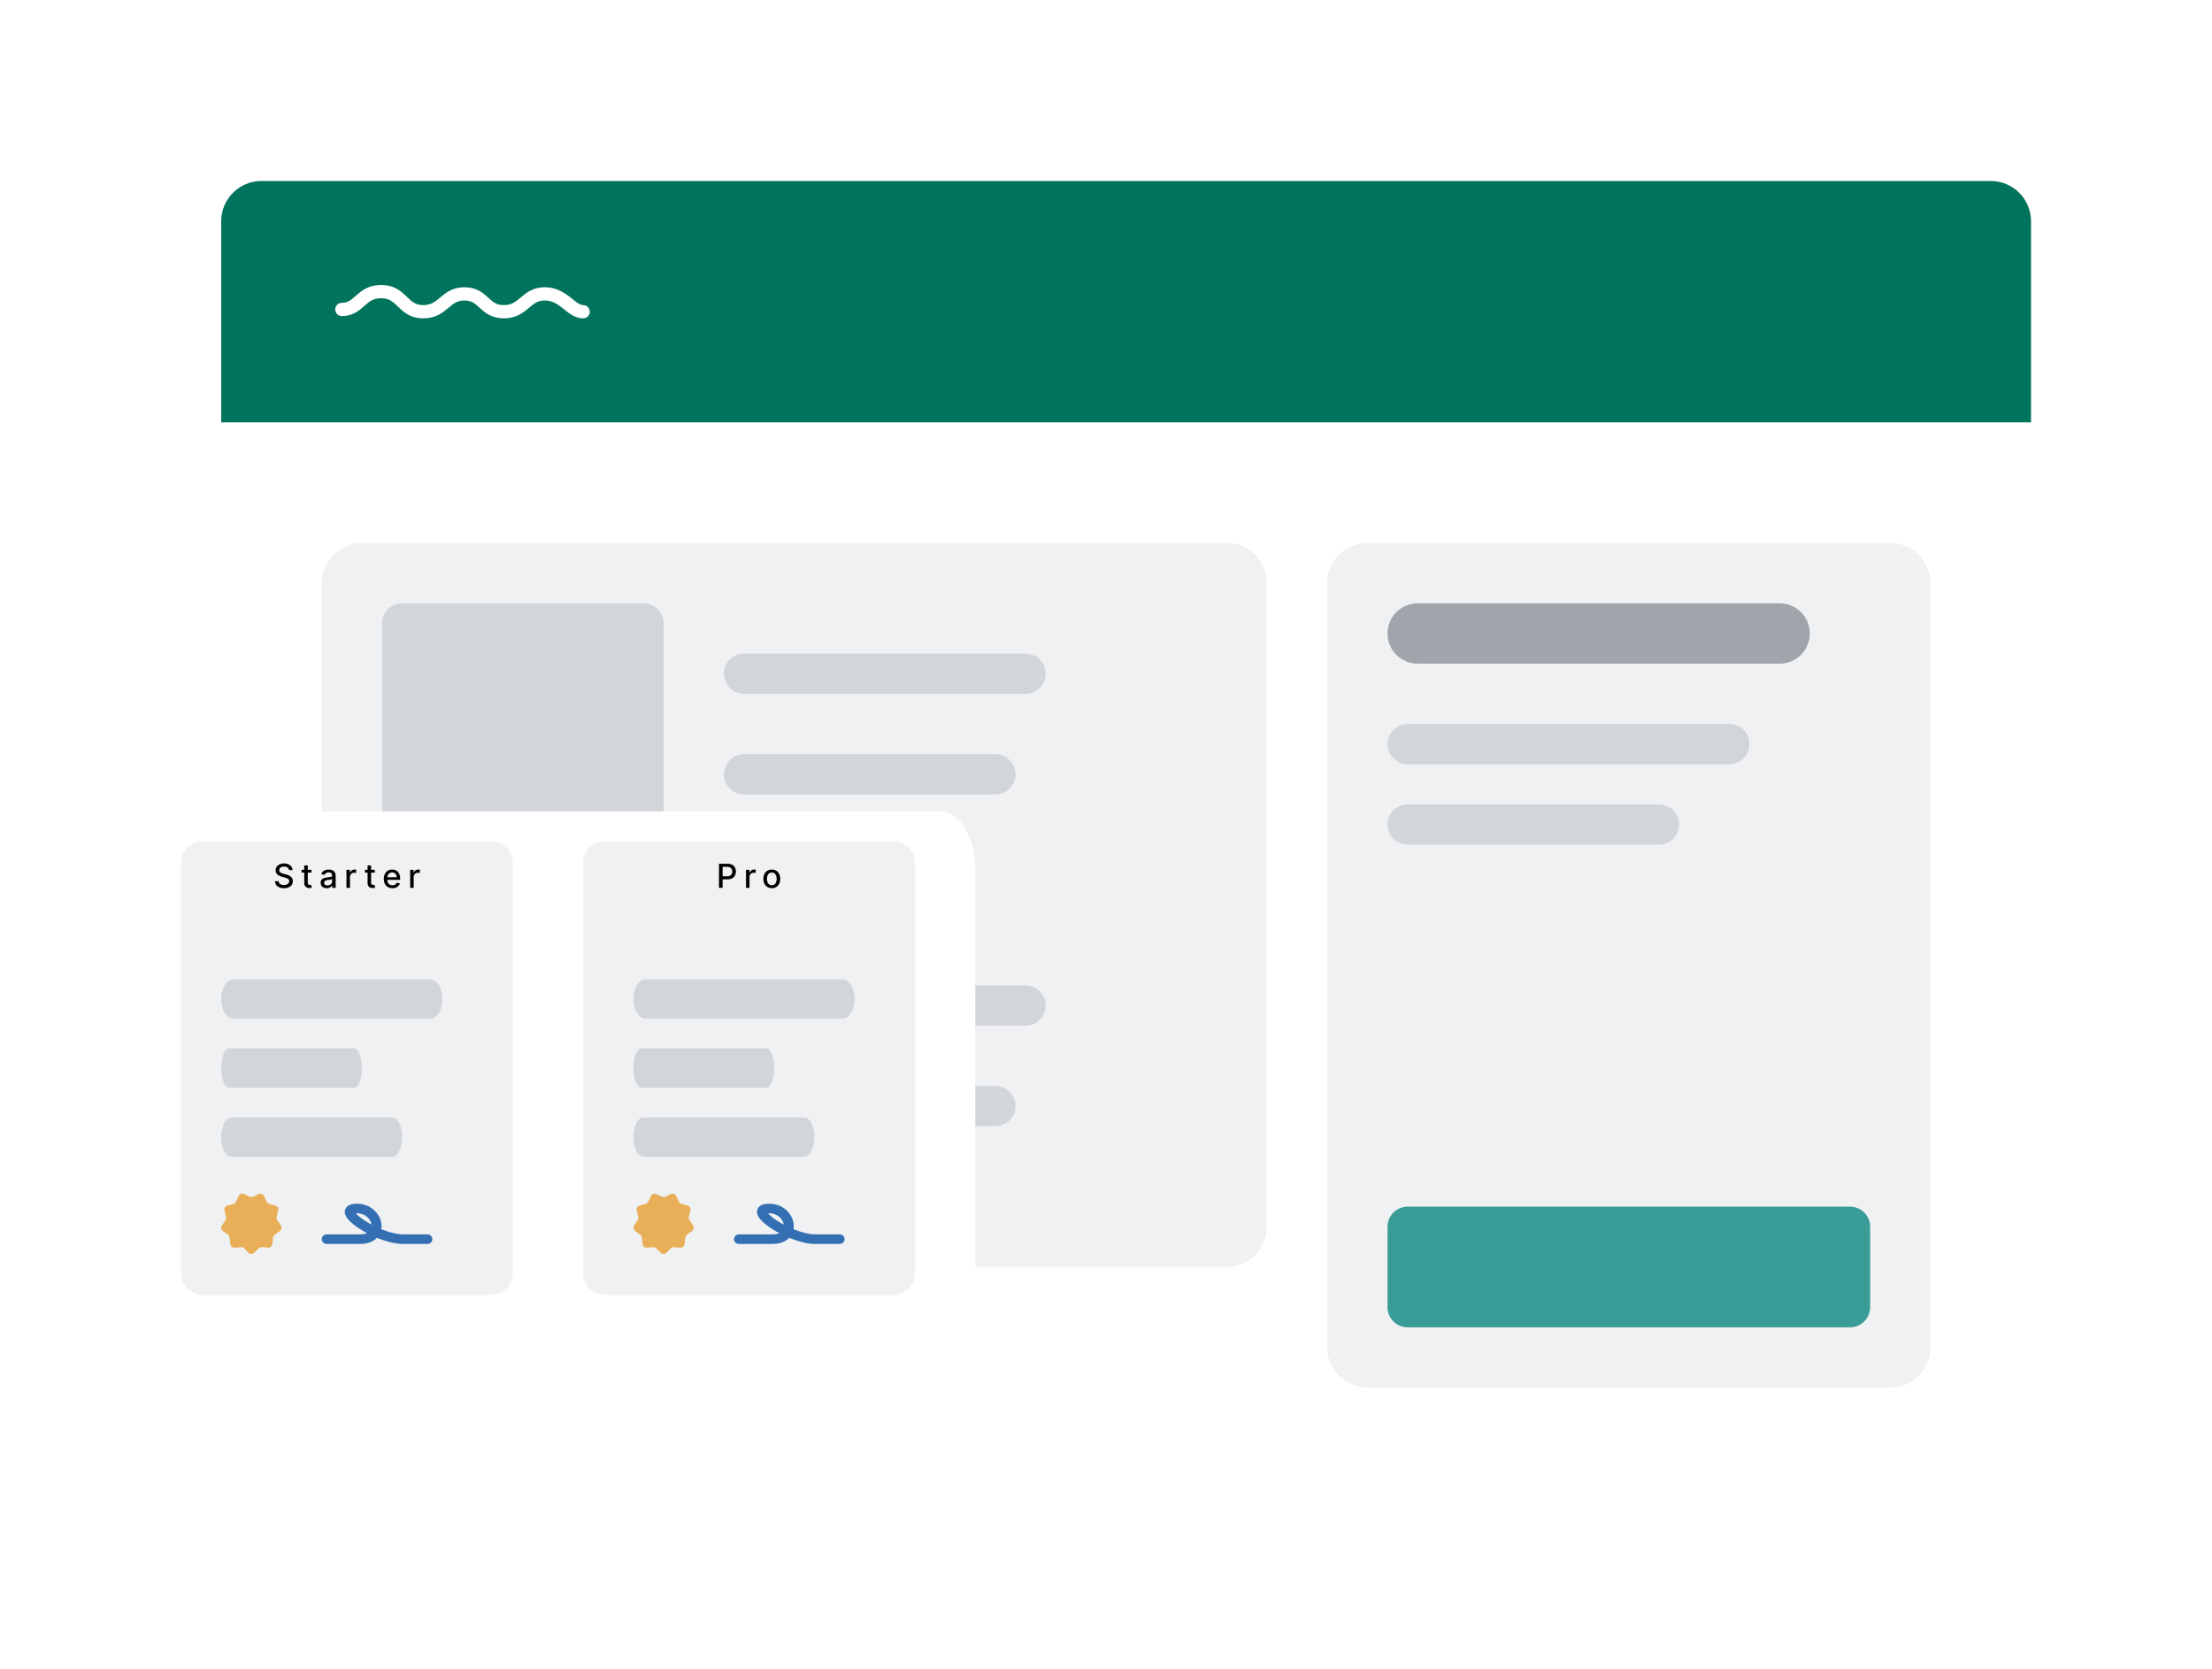 <svg width="334" height="252" viewBox="0 0 334 252" fill="none" xmlns="http://www.w3.org/2000/svg">
<g filter="url(#filter0_dd_207_38)">
<path d="M300.6 27.325H39.473C37.862 27.325 36.318 27.965 35.179 29.104C34.04 30.243 33.4 31.787 33.4 33.398V218.602C33.4 220.213 34.04 221.757 35.179 222.896C36.318 224.035 37.862 224.675 39.473 224.675H300.6C302.211 224.675 303.755 224.035 304.894 222.896C306.033 221.757 306.673 220.213 306.673 218.602V33.398C306.673 31.787 306.033 30.243 304.894 29.104C303.755 27.965 302.211 27.325 300.6 27.325Z" fill="white"/>
</g>
<path d="M300.6 27.325H39.473C37.862 27.325 36.318 27.965 35.179 29.104C34.04 30.243 33.4 31.787 33.4 33.398V63.759H306.673V33.398C306.673 31.787 306.033 30.243 304.894 29.104C303.755 27.965 302.211 27.325 300.6 27.325Z" fill="#00735C"/>
<path d="M51.618 46.717C54.295 46.717 54.444 44.024 57.566 44.024C60.765 44.024 60.765 47.06 63.888 47.06C67.011 47.06 67.16 44.367 70.134 44.367C73.109 44.367 73.034 47.06 76.082 47.06C79.131 47.06 79.354 44.367 82.255 44.367C85.155 44.367 86.196 47.06 88.055 47.06" stroke="white" stroke-width="2" stroke-linecap="round" stroke-linejoin="round"/>
<path d="M285.418 81.976H206.473C203.119 81.976 200.4 84.695 200.4 88.048V203.422C200.4 206.775 203.119 209.494 206.473 209.494H285.418C288.772 209.494 291.491 206.775 291.491 203.422V88.048C291.491 84.695 288.772 81.976 285.418 81.976Z" fill="#F0F1F2"/>
<path d="M279.345 182.169H212.545C210.869 182.169 209.509 183.528 209.509 185.205V197.349C209.509 199.026 210.869 200.386 212.545 200.386H279.345C281.022 200.386 282.382 199.026 282.382 197.349V185.205C282.382 183.528 281.022 182.169 279.345 182.169Z" fill="#399C97"/>
<path d="M268.718 91.084H214.064C211.548 91.084 209.509 93.123 209.509 95.639C209.509 98.154 211.548 100.193 214.064 100.193H268.718C271.234 100.193 273.273 98.154 273.273 95.639C273.273 93.123 271.234 91.084 268.718 91.084Z" fill="#9FA5AB"/>
<path d="M261.127 109.301H212.545C210.869 109.301 209.509 110.661 209.509 112.337C209.509 114.014 210.869 115.373 212.545 115.373H261.127C262.804 115.373 264.164 114.014 264.164 112.337C264.164 110.661 262.804 109.301 261.127 109.301Z" fill="#D2D5D9"/>
<path d="M250.5 121.446H212.545C210.869 121.446 209.509 122.805 209.509 124.482C209.509 126.159 210.869 127.518 212.545 127.518H250.5C252.177 127.518 253.536 126.159 253.536 124.482C253.536 122.805 252.177 121.446 250.5 121.446Z" fill="#D2D5D9"/>
<path d="M185.218 81.976H54.654C51.301 81.976 48.582 84.695 48.582 88.048V185.205C48.582 188.558 51.301 191.277 54.654 191.277H185.218C188.572 191.277 191.291 188.558 191.291 185.205V88.048C191.291 84.695 188.572 81.976 185.218 81.976Z" fill="#F0F1F2"/>
<path d="M97.164 91.084H60.727C59.05 91.084 57.691 92.444 57.691 94.121V129.036C57.691 130.713 59.05 132.072 60.727 132.072H97.164C98.841 132.072 100.2 130.713 100.2 129.036V94.121C100.2 92.444 98.841 91.084 97.164 91.084Z" fill="#D2D5D9"/>
<path d="M154.855 98.675H112.345C110.669 98.675 109.309 100.034 109.309 101.711C109.309 103.388 110.669 104.747 112.345 104.747H154.855C156.531 104.747 157.891 103.388 157.891 101.711C157.891 100.034 156.531 98.675 154.855 98.675Z" fill="#D2D5D9"/>
<path d="M150.3 113.855H112.345C110.669 113.855 109.309 115.215 109.309 116.892C109.309 118.568 110.669 119.928 112.345 119.928H150.3C151.977 119.928 153.336 118.568 153.336 116.892C153.336 115.215 151.977 113.855 150.3 113.855Z" fill="#D2D5D9"/>
<path d="M97.164 141.181H60.727C59.05 141.181 57.691 142.54 57.691 144.217V179.133C57.691 180.809 59.05 182.169 60.727 182.169H97.164C98.841 182.169 100.2 180.809 100.2 179.133V144.217C100.2 142.54 98.841 141.181 97.164 141.181Z" fill="#D2D5D9"/>
<path d="M154.855 148.771H112.345C110.669 148.771 109.309 150.13 109.309 151.807C109.309 153.484 110.669 154.843 112.345 154.843H154.855C156.531 154.843 157.891 153.484 157.891 151.807C157.891 150.13 156.531 148.771 154.855 148.771Z" fill="#D2D5D9"/>
<path d="M150.3 163.952H112.345C110.669 163.952 109.309 165.311 109.309 166.988C109.309 168.665 110.669 170.024 112.345 170.024H150.3C151.977 170.024 153.336 168.665 153.336 166.988C153.336 165.311 151.977 163.952 150.3 163.952Z" fill="#D2D5D9"/>
<g filter="url(#filter1_dd_207_38)">
<path d="M142.102 119.928H23.38C20.529 119.928 18.218 123.855 18.218 128.699V190.096C18.218 194.941 20.529 198.867 23.38 198.867H142.102C144.953 198.867 147.264 194.941 147.264 190.096V128.699C147.264 123.855 144.953 119.928 142.102 119.928Z" fill="white"/>
<path d="M74.087 124.396H30.667C28.823 124.396 27.327 125.857 27.327 127.659V189.647C27.327 191.449 28.823 192.91 30.667 192.91H74.087C75.932 192.91 77.427 191.449 77.427 189.647V127.659C77.427 125.857 75.932 124.396 74.087 124.396Z" fill="#F0F1F2"/>
<path d="M49.325 183.759C49.127 183.759 48.939 183.836 48.799 183.971C48.66 184.107 48.582 184.29 48.582 184.482C48.582 184.674 48.66 184.858 48.799 184.993C48.939 185.129 49.127 185.205 49.325 185.205V183.759ZM64.539 185.205C64.736 185.205 64.925 185.129 65.064 184.993C65.204 184.858 65.282 184.674 65.282 184.482C65.282 184.29 65.204 184.107 65.064 183.971C64.925 183.836 64.736 183.759 64.539 183.759V185.205ZM49.325 184.482V185.205H54.362V183.759H49.325V184.482ZM54.362 185.205C55.492 185.205 56.387 184.869 56.963 184.241C57.538 183.614 57.697 182.804 57.572 182.052C57.324 180.573 55.944 179.133 53.918 179.133V180.578C55.159 180.578 55.965 181.451 56.105 182.285C56.172 182.691 56.077 183.037 55.855 183.278C55.636 183.517 55.196 183.759 54.362 183.759V185.205ZM53.918 179.133C53.414 179.133 52.889 179.2 52.514 179.481C52.294 179.641 52.141 179.874 52.085 180.137C52.03 180.396 52.078 180.636 52.152 180.828C52.289 181.195 52.578 181.539 52.884 181.833C53.249 182.175 53.644 182.486 54.063 182.763C54.969 183.374 56.12 183.978 57.306 184.432C58.481 184.882 59.745 185.205 60.865 185.205V183.759C60.006 183.759 58.938 183.504 57.849 183.087C56.814 182.691 55.828 182.184 54.909 181.575C54.561 181.346 54.233 181.088 53.93 180.806C53.672 180.559 53.57 180.395 53.545 180.328C53.535 180.303 53.558 180.345 53.54 180.428C53.524 180.506 53.48 180.577 53.417 180.628C53.382 180.655 53.474 180.578 53.918 180.578V179.133ZM60.865 185.205H64.539V183.759H60.864V185.205H60.865Z" fill="#336FB2"/>
<path d="M38.382 186.544C38.269 186.659 38.115 186.723 37.954 186.723C37.794 186.723 37.64 186.659 37.526 186.544L36.853 185.867C36.79 185.805 36.715 185.757 36.633 185.726C36.55 185.696 36.462 185.684 36.374 185.691L35.429 185.771C35.269 185.784 35.111 185.733 34.988 185.629C34.865 185.524 34.788 185.375 34.773 185.213L34.686 184.256C34.678 184.167 34.651 184.081 34.607 184.004C34.564 183.927 34.504 183.861 34.432 183.809L33.657 183.254C33.526 183.161 33.437 183.018 33.409 182.858C33.381 182.698 33.417 182.534 33.509 182.4L34.05 181.61C34.1 181.537 34.133 181.454 34.149 181.366C34.164 181.278 34.16 181.188 34.138 181.102L33.896 180.173C33.855 180.016 33.877 179.848 33.957 179.708C34.037 179.567 34.169 179.464 34.324 179.421L35.239 179.169C35.324 179.145 35.403 179.103 35.47 179.046C35.537 178.989 35.592 178.918 35.629 178.837L36.034 177.967C36.102 177.821 36.225 177.707 36.376 177.652C36.526 177.596 36.693 177.603 36.838 177.671L37.7 178.073C37.861 178.149 38.047 178.149 38.209 178.073L39.071 177.671C39.216 177.603 39.382 177.596 39.533 177.652C39.684 177.707 39.806 177.821 39.875 177.967L40.28 178.837C40.317 178.918 40.371 178.989 40.439 179.046C40.506 179.103 40.585 179.145 40.669 179.169L41.585 179.421C41.74 179.464 41.871 179.567 41.952 179.708C42.032 179.848 42.054 180.016 42.013 180.173L41.771 181.102C41.749 181.188 41.745 181.278 41.76 181.366C41.776 181.454 41.809 181.537 41.86 181.61L42.401 182.4C42.492 182.534 42.528 182.698 42.5 182.858C42.472 183.018 42.383 183.161 42.252 183.254L41.477 183.809C41.405 183.861 41.345 183.927 41.301 184.004C41.257 184.081 41.231 184.167 41.223 184.256L41.136 185.213C41.121 185.375 41.044 185.524 40.921 185.629C40.798 185.733 40.639 185.784 40.48 185.771L39.534 185.691C39.447 185.684 39.359 185.696 39.276 185.726C39.194 185.757 39.118 185.805 39.056 185.867L38.382 186.544Z" fill="#E9AF58"/>
<path d="M53.474 155.674H34.581C33.929 155.674 33.4 157.008 33.4 158.653C33.4 160.298 33.929 161.632 34.581 161.632H53.474C54.126 161.632 54.655 160.298 54.655 158.653C54.655 157.008 54.126 155.674 53.474 155.674Z" fill="#D2D5D9"/>
<path d="M59.209 166.1H34.918C34.08 166.1 33.4 167.434 33.4 169.079C33.4 170.724 34.08 172.058 34.918 172.058H59.209C60.048 172.058 60.727 170.724 60.727 169.079C60.727 167.434 60.048 166.1 59.209 166.1Z" fill="#D2D5D9"/>
<path d="M64.945 145.248H35.256C34.231 145.248 33.4 146.582 33.4 148.227C33.4 149.872 34.231 151.206 35.256 151.206H64.945C65.969 151.206 66.8 149.872 66.8 148.227C66.8 146.582 65.969 145.248 64.945 145.248Z" fill="#D2D5D9"/>
<path d="M134.815 124.396H91.395C89.55 124.396 88.055 125.857 88.055 127.659V189.647C88.055 191.449 89.55 192.91 91.395 192.91H134.815C136.659 192.91 138.155 191.449 138.155 189.647V127.659C138.155 125.857 136.659 124.396 134.815 124.396Z" fill="#F0F1F2"/>
<path d="M111.57 183.759C111.373 183.759 111.184 183.836 111.045 183.971C110.906 184.107 110.827 184.29 110.827 184.482C110.827 184.674 110.906 184.858 111.045 184.993C111.184 185.129 111.373 185.205 111.57 185.205V183.759ZM126.785 185.205C126.982 185.205 127.17 185.129 127.31 184.993C127.449 184.858 127.527 184.674 127.527 184.482C127.527 184.29 127.449 184.107 127.31 183.971C127.17 183.836 126.982 183.759 126.785 183.759V185.205ZM111.57 184.482V185.205H116.608V183.759H111.57V184.482ZM116.608 185.205C117.738 185.205 118.632 184.869 119.209 184.241C119.783 183.614 119.943 182.804 119.817 182.052C119.569 180.573 118.189 179.133 116.164 179.133V180.578C117.405 180.578 118.21 181.451 118.351 182.285C118.417 182.691 118.322 183.037 118.1 183.278C117.881 183.517 117.442 183.759 116.608 183.759V185.205ZM116.164 179.133C115.66 179.133 115.135 179.2 114.759 179.481C114.539 179.641 114.387 179.874 114.33 180.137C114.275 180.396 114.324 180.636 114.397 180.828C114.535 181.195 114.823 181.539 115.129 181.833C115.495 182.175 115.889 182.486 116.308 182.763C117.215 183.374 118.365 183.978 119.551 184.432C120.726 184.882 121.99 185.205 123.11 185.205V183.759C122.252 183.759 121.184 183.504 120.094 183.087C119.059 182.691 118.074 182.184 117.155 181.575C116.807 181.346 116.479 181.088 116.175 180.806C115.918 180.559 115.816 180.395 115.79 180.328C115.781 180.303 115.803 180.345 115.785 180.428C115.769 180.506 115.726 180.577 115.663 180.628C115.627 180.655 115.72 180.578 116.164 180.578V179.133ZM123.11 185.205H126.785V183.759H123.109V185.205H123.11Z" fill="#336FB2"/>
<path d="M100.628 186.544C100.514 186.659 100.36 186.723 100.2 186.723C100.04 186.723 99.886 186.659 99.772 186.544L99.098 185.867C99.036 185.805 98.961 185.757 98.878 185.726C98.796 185.696 98.707 185.684 98.62 185.691L97.674 185.771C97.515 185.784 97.356 185.733 97.233 185.629C97.11 185.524 97.033 185.375 97.019 185.213L96.932 184.256C96.924 184.167 96.897 184.081 96.853 184.004C96.809 183.927 96.749 183.861 96.677 183.809L95.902 183.254C95.772 183.161 95.683 183.018 95.655 182.858C95.627 182.698 95.663 182.534 95.754 182.4L96.295 181.61C96.345 181.537 96.379 181.454 96.394 181.366C96.409 181.278 96.406 181.188 96.383 181.102L96.141 180.173C96.1 180.016 96.122 179.848 96.203 179.708C96.283 179.567 96.415 179.464 96.569 179.421L97.485 179.169C97.57 179.145 97.648 179.103 97.716 179.046C97.783 178.989 97.837 178.918 97.874 178.837L98.279 177.967C98.348 177.821 98.471 177.707 98.621 177.652C98.772 177.596 98.938 177.603 99.084 177.671L99.945 178.073C100.107 178.149 100.293 178.149 100.455 178.073L101.316 177.671C101.462 177.603 101.628 177.596 101.778 177.652C101.929 177.707 102.052 177.821 102.12 177.967L102.525 178.837C102.563 178.918 102.617 178.989 102.684 179.046C102.751 179.103 102.83 179.145 102.915 179.169L103.83 179.421C103.985 179.464 104.117 179.567 104.197 179.708C104.277 179.848 104.299 180.016 104.258 180.173L104.016 181.102C103.994 181.188 103.99 181.278 104.006 181.366C104.021 181.454 104.055 181.537 104.105 181.61L104.646 182.4C104.738 182.534 104.773 182.698 104.745 182.858C104.717 183.018 104.628 183.161 104.497 183.254L103.722 183.809C103.65 183.861 103.591 183.927 103.547 184.004C103.503 184.081 103.476 184.167 103.468 184.256L103.381 185.213C103.366 185.375 103.289 185.524 103.166 185.629C103.044 185.733 102.885 185.784 102.725 185.771L101.78 185.691C101.692 185.684 101.604 185.696 101.522 185.726C101.439 185.757 101.364 185.805 101.301 185.867L100.628 186.544Z" fill="#E9AF58"/>
<path d="M115.719 155.674H96.826C96.174 155.674 95.645 157.008 95.645 158.653C95.645 160.298 96.174 161.632 96.826 161.632H115.719C116.371 161.632 116.9 160.298 116.9 158.653C116.9 157.008 116.371 155.674 115.719 155.674Z" fill="#D2D5D9"/>
<path d="M121.455 166.1H97.164C96.325 166.1 95.645 167.434 95.645 169.079C95.645 170.724 96.325 172.058 97.164 172.058H121.455C122.293 172.058 122.973 170.724 122.973 169.079C122.973 167.434 122.293 166.1 121.455 166.1Z" fill="#D2D5D9"/>
<path d="M127.19 145.248H97.501C96.476 145.248 95.645 146.582 95.645 148.227C95.645 149.872 96.476 151.206 97.501 151.206H127.19C128.215 151.206 129.046 149.872 129.046 148.227C129.046 146.582 128.215 145.248 127.19 145.248Z" fill="#D2D5D9"/>
</g>
<path d="M43.64 131.355C43.621 131.187 43.543 131.057 43.406 130.964C43.269 130.871 43.096 130.824 42.888 130.824C42.738 130.824 42.609 130.848 42.501 130.895C42.392 130.941 42.307 131.005 42.247 131.087C42.187 131.167 42.158 131.259 42.158 131.362C42.158 131.449 42.178 131.523 42.218 131.586C42.26 131.649 42.313 131.701 42.38 131.744C42.447 131.785 42.519 131.82 42.596 131.849C42.673 131.876 42.747 131.898 42.818 131.916L43.173 132.008C43.289 132.037 43.408 132.075 43.53 132.124C43.652 132.172 43.765 132.236 43.869 132.316C43.974 132.395 44.058 132.493 44.122 132.61C44.187 132.728 44.219 132.868 44.219 133.031C44.219 133.237 44.166 133.42 44.059 133.58C43.954 133.74 43.801 133.866 43.6 133.958C43.4 134.05 43.157 134.097 42.873 134.097C42.601 134.097 42.365 134.053 42.167 133.967C41.968 133.88 41.812 133.758 41.7 133.599C41.587 133.44 41.525 133.25 41.513 133.031H42.064C42.074 133.163 42.117 133.272 42.191 133.36C42.267 133.446 42.364 133.511 42.481 133.553C42.599 133.595 42.729 133.615 42.87 133.615C43.025 133.615 43.163 133.591 43.283 133.543C43.405 133.493 43.501 133.424 43.571 133.337C43.641 133.248 43.676 133.144 43.676 133.026C43.676 132.918 43.645 132.83 43.584 132.761C43.523 132.693 43.441 132.636 43.337 132.591C43.234 132.546 43.117 132.506 42.987 132.472L42.557 132.355C42.266 132.275 42.035 132.159 41.865 132.005C41.696 131.851 41.611 131.647 41.611 131.394C41.611 131.185 41.668 131.002 41.781 130.845C41.895 130.689 42.049 130.568 42.243 130.481C42.437 130.394 42.656 130.35 42.9 130.35C43.146 130.35 43.363 130.393 43.552 130.48C43.741 130.566 43.89 130.685 43.999 130.837C44.108 130.987 44.165 131.16 44.169 131.355H43.64ZM47.03 131.309V131.735H45.541V131.309H47.03ZM45.94 130.655H46.471V133.235C46.471 133.338 46.486 133.416 46.517 133.468C46.548 133.519 46.588 133.554 46.636 133.573C46.686 133.59 46.74 133.599 46.798 133.599C46.84 133.599 46.878 133.596 46.91 133.59C46.941 133.585 46.966 133.58 46.984 133.576L47.08 134.015C47.049 134.027 47.005 134.039 46.949 134.05C46.892 134.063 46.821 134.07 46.736 134.072C46.596 134.074 46.466 134.049 46.345 133.997C46.224 133.945 46.127 133.864 46.052 133.756C45.977 133.647 45.94 133.51 45.94 133.345V130.655ZM49.336 134.097C49.163 134.097 49.007 134.065 48.867 134.001C48.728 133.936 48.617 133.841 48.535 133.718C48.455 133.595 48.415 133.444 48.415 133.266C48.415 133.112 48.444 132.985 48.504 132.886C48.563 132.786 48.643 132.707 48.743 132.649C48.844 132.591 48.956 132.548 49.081 132.518C49.205 132.488 49.331 132.466 49.461 132.451C49.624 132.432 49.757 132.416 49.858 132.404C49.96 132.391 50.034 132.371 50.08 132.342C50.126 132.314 50.15 132.268 50.15 132.204V132.191C50.15 132.036 50.106 131.916 50.018 131.831C49.932 131.746 49.803 131.703 49.631 131.703C49.452 131.703 49.311 131.743 49.208 131.822C49.107 131.9 49.036 131.987 48.997 132.083L48.498 131.969C48.557 131.804 48.644 131.67 48.757 131.568C48.872 131.465 49.004 131.391 49.153 131.344C49.303 131.297 49.459 131.273 49.624 131.273C49.733 131.273 49.848 131.286 49.97 131.312C50.093 131.337 50.208 131.383 50.315 131.451C50.422 131.518 50.511 131.615 50.579 131.74C50.648 131.865 50.682 132.026 50.682 132.225V134.036H50.164V133.663H50.142C50.108 133.732 50.057 133.799 49.988 133.866C49.919 133.932 49.831 133.987 49.723 134.031C49.616 134.075 49.487 134.097 49.336 134.097ZM49.452 133.67C49.599 133.67 49.724 133.641 49.828 133.583C49.934 133.525 50.013 133.45 50.068 133.356C50.123 133.261 50.151 133.16 50.151 133.052V132.701C50.132 132.72 50.096 132.738 50.041 132.754C49.988 132.77 49.927 132.783 49.858 132.795C49.79 132.806 49.723 132.816 49.658 132.825C49.593 132.833 49.538 132.841 49.494 132.847C49.391 132.86 49.297 132.881 49.212 132.912C49.128 132.943 49.06 132.987 49.01 133.045C48.96 133.102 48.935 133.178 48.935 133.273C48.935 133.404 48.983 133.503 49.081 133.571C49.178 133.637 49.301 133.67 49.452 133.67ZM52.314 134.036V131.309H52.827V131.742H52.856C52.906 131.595 52.993 131.48 53.119 131.396C53.245 131.311 53.389 131.268 53.548 131.268C53.581 131.268 53.62 131.269 53.666 131.272C53.712 131.274 53.748 131.277 53.774 131.28V131.788C53.752 131.782 53.715 131.776 53.66 131.769C53.606 131.76 53.551 131.756 53.497 131.756C53.371 131.756 53.26 131.783 53.161 131.836C53.064 131.888 52.987 131.961 52.93 132.055C52.874 132.147 52.845 132.252 52.845 132.371V134.036H52.314ZM56.592 131.309V131.735H55.103V131.309H56.592ZM55.502 130.655H56.033V133.235C56.033 133.338 56.048 133.416 56.079 133.468C56.11 133.519 56.15 133.554 56.198 133.573C56.248 133.59 56.302 133.599 56.36 133.599C56.402 133.599 56.44 133.596 56.472 133.59C56.504 133.585 56.529 133.58 56.546 133.576L56.642 134.015C56.611 134.027 56.568 134.039 56.511 134.05C56.454 134.063 56.383 134.07 56.298 134.072C56.158 134.074 56.028 134.049 55.907 133.997C55.786 133.945 55.689 133.864 55.614 133.756C55.539 133.647 55.502 133.51 55.502 133.345V130.655ZM59.251 134.091C58.982 134.091 58.751 134.034 58.557 133.919C58.364 133.803 58.215 133.64 58.109 133.431C58.005 133.22 57.953 132.973 57.953 132.69C57.953 132.411 58.005 132.165 58.109 131.952C58.215 131.739 58.361 131.572 58.55 131.453C58.739 131.333 58.96 131.273 59.214 131.273C59.367 131.273 59.517 131.299 59.661 131.35C59.805 131.401 59.935 131.48 60.05 131.589C60.165 131.698 60.255 131.84 60.322 132.014C60.388 132.187 60.421 132.397 60.421 132.644V132.832H58.253V132.435H59.901C59.901 132.295 59.872 132.171 59.816 132.063C59.759 131.955 59.679 131.869 59.576 131.806C59.474 131.743 59.354 131.712 59.217 131.712C59.068 131.712 58.938 131.749 58.827 131.822C58.716 131.894 58.631 131.989 58.571 132.106C58.512 132.222 58.482 132.348 58.482 132.484V132.795C58.482 132.977 58.514 133.132 58.578 133.26C58.643 133.388 58.733 133.486 58.85 133.553C58.966 133.619 59.101 133.653 59.256 133.653C59.357 133.653 59.449 133.638 59.531 133.61C59.614 133.58 59.686 133.537 59.746 133.479C59.807 133.421 59.853 133.349 59.885 133.264L60.387 133.354C60.347 133.502 60.275 133.632 60.171 133.743C60.068 133.853 59.938 133.939 59.782 134.001C59.627 134.061 59.45 134.091 59.251 134.091ZM61.935 134.036V131.309H62.448V131.742H62.477C62.526 131.595 62.614 131.48 62.739 131.396C62.866 131.311 63.009 131.268 63.169 131.268C63.202 131.268 63.241 131.269 63.286 131.272C63.332 131.274 63.368 131.277 63.395 131.28V131.788C63.373 131.782 63.335 131.776 63.281 131.769C63.226 131.76 63.172 131.756 63.117 131.756C62.992 131.756 62.88 131.783 62.782 131.836C62.685 131.888 62.608 131.961 62.551 132.055C62.494 132.147 62.466 132.252 62.466 132.371V134.036H61.935Z" fill="black"/>
<path d="M108.563 134.036V130.4H109.859C110.142 130.4 110.376 130.451 110.562 130.554C110.748 130.657 110.887 130.798 110.979 130.977C111.072 131.154 111.118 131.354 111.118 131.577C111.118 131.801 111.071 132.002 110.978 132.181C110.885 132.358 110.746 132.499 110.559 132.603C110.373 132.706 110.139 132.758 109.857 132.758H108.966V132.293H109.808C109.986 132.293 110.131 132.262 110.243 132.2C110.354 132.137 110.436 132.052 110.488 131.945C110.54 131.837 110.566 131.714 110.566 131.577C110.566 131.44 110.54 131.318 110.488 131.211C110.436 131.105 110.353 131.021 110.241 130.961C110.13 130.9 109.983 130.87 109.8 130.87H109.112V134.036H108.563ZM112.644 134.036V131.309H113.157V131.742H113.185C113.235 131.595 113.322 131.48 113.448 131.396C113.575 131.311 113.718 131.268 113.878 131.268C113.911 131.268 113.95 131.269 113.995 131.272C114.041 131.274 114.077 131.277 114.103 131.28V131.788C114.082 131.782 114.044 131.776 113.989 131.769C113.935 131.76 113.881 131.756 113.826 131.756C113.701 131.756 113.589 131.783 113.491 131.836C113.393 131.888 113.316 131.961 113.26 132.055C113.203 132.147 113.174 132.252 113.174 132.371V134.036H112.644ZM116.539 134.091C116.283 134.091 116.06 134.033 115.869 133.915C115.679 133.798 115.531 133.634 115.425 133.424C115.32 133.213 115.267 132.967 115.267 132.685C115.267 132.402 115.32 132.155 115.425 131.943C115.531 131.731 115.679 131.566 115.869 131.449C116.06 131.332 116.283 131.273 116.539 131.273C116.794 131.273 117.017 131.332 117.208 131.449C117.399 131.566 117.547 131.731 117.652 131.943C117.757 132.155 117.81 132.402 117.81 132.685C117.81 132.967 117.757 133.213 117.652 133.424C117.547 133.634 117.399 133.798 117.208 133.915C117.017 134.033 116.794 134.091 116.539 134.091ZM116.54 133.646C116.706 133.646 116.843 133.602 116.952 133.514C117.061 133.427 117.142 133.31 117.194 133.164C117.247 133.019 117.274 132.858 117.274 132.683C117.274 132.509 117.247 132.349 117.194 132.204C117.142 132.057 117.061 131.939 116.952 131.85C116.843 131.762 116.706 131.717 116.54 131.717C116.374 131.717 116.235 131.762 116.125 131.85C116.016 131.939 115.935 132.057 115.882 132.204C115.83 132.349 115.804 132.509 115.804 132.683C115.804 132.858 115.83 133.019 115.882 133.164C115.935 133.31 116.016 133.427 116.125 133.514C116.235 133.602 116.374 133.646 116.54 133.646Z" fill="black"/>
<defs>
<filter id="filter0_dd_207_38" x="21.47" y="16.951" width="297.133" height="221.209" filterUnits="userSpaceOnUse" color-interpolation-filters="sRGB">
<feFlood flood-opacity="0" result="BackgroundImageFix"/>
<feColorMatrix in="SourceAlpha" type="matrix" values="0 0 0 0 0 0 0 0 0 0 0 0 0 0 0 0 0 0 127 0" result="hardAlpha"/>
<feOffset dy="1.556"/>
<feGaussianBlur stdDeviation="5.965"/>
<feColorMatrix type="matrix" values="0 0 0 0 0 0 0 0 0 0 0 0 0 0 0 0 0 0 0.09 0"/>
<feBlend mode="normal" in2="BackgroundImageFix" result="effect1_dropShadow_207_38"/>
<feColorMatrix in="SourceAlpha" type="matrix" values="0 0 0 0 0 0 0 0 0 0 0 0 0 0 0 0 0 0 127 0" result="hardAlpha"/>
<feOffset dy="1.037"/>
<feGaussianBlur stdDeviation="0.778"/>
<feColorMatrix type="matrix" values="0 0 0 0 0 0 0 0 0 0 0 0 0 0 0 0 0 0 0.12 0"/>
<feBlend mode="normal" in2="effect1_dropShadow_207_38" result="effect2_dropShadow_207_38"/>
<feBlend mode="normal" in="SourceGraphic" in2="effect2_dropShadow_207_38" result="shape"/>
</filter>
<filter id="filter1_dd_207_38" x="6.288" y="109.554" width="152.905" height="102.8" filterUnits="userSpaceOnUse" color-interpolation-filters="sRGB">
<feFlood flood-opacity="0" result="BackgroundImageFix"/>
<feColorMatrix in="SourceAlpha" type="matrix" values="0 0 0 0 0 0 0 0 0 0 0 0 0 0 0 0 0 0 127 0" result="hardAlpha"/>
<feOffset dy="1.556"/>
<feGaussianBlur stdDeviation="5.965"/>
<feColorMatrix type="matrix" values="0 0 0 0 0 0 0 0 0 0 0 0 0 0 0 0 0 0 0.09 0"/>
<feBlend mode="normal" in2="BackgroundImageFix" result="effect1_dropShadow_207_38"/>
<feColorMatrix in="SourceAlpha" type="matrix" values="0 0 0 0 0 0 0 0 0 0 0 0 0 0 0 0 0 0 127 0" result="hardAlpha"/>
<feOffset dy="1.037"/>
<feGaussianBlur stdDeviation="0.778"/>
<feColorMatrix type="matrix" values="0 0 0 0 0 0 0 0 0 0 0 0 0 0 0 0 0 0 0.12 0"/>
<feBlend mode="normal" in2="effect1_dropShadow_207_38" result="effect2_dropShadow_207_38"/>
<feBlend mode="normal" in="SourceGraphic" in2="effect2_dropShadow_207_38" result="shape"/>
</filter>
</defs>
</svg>
